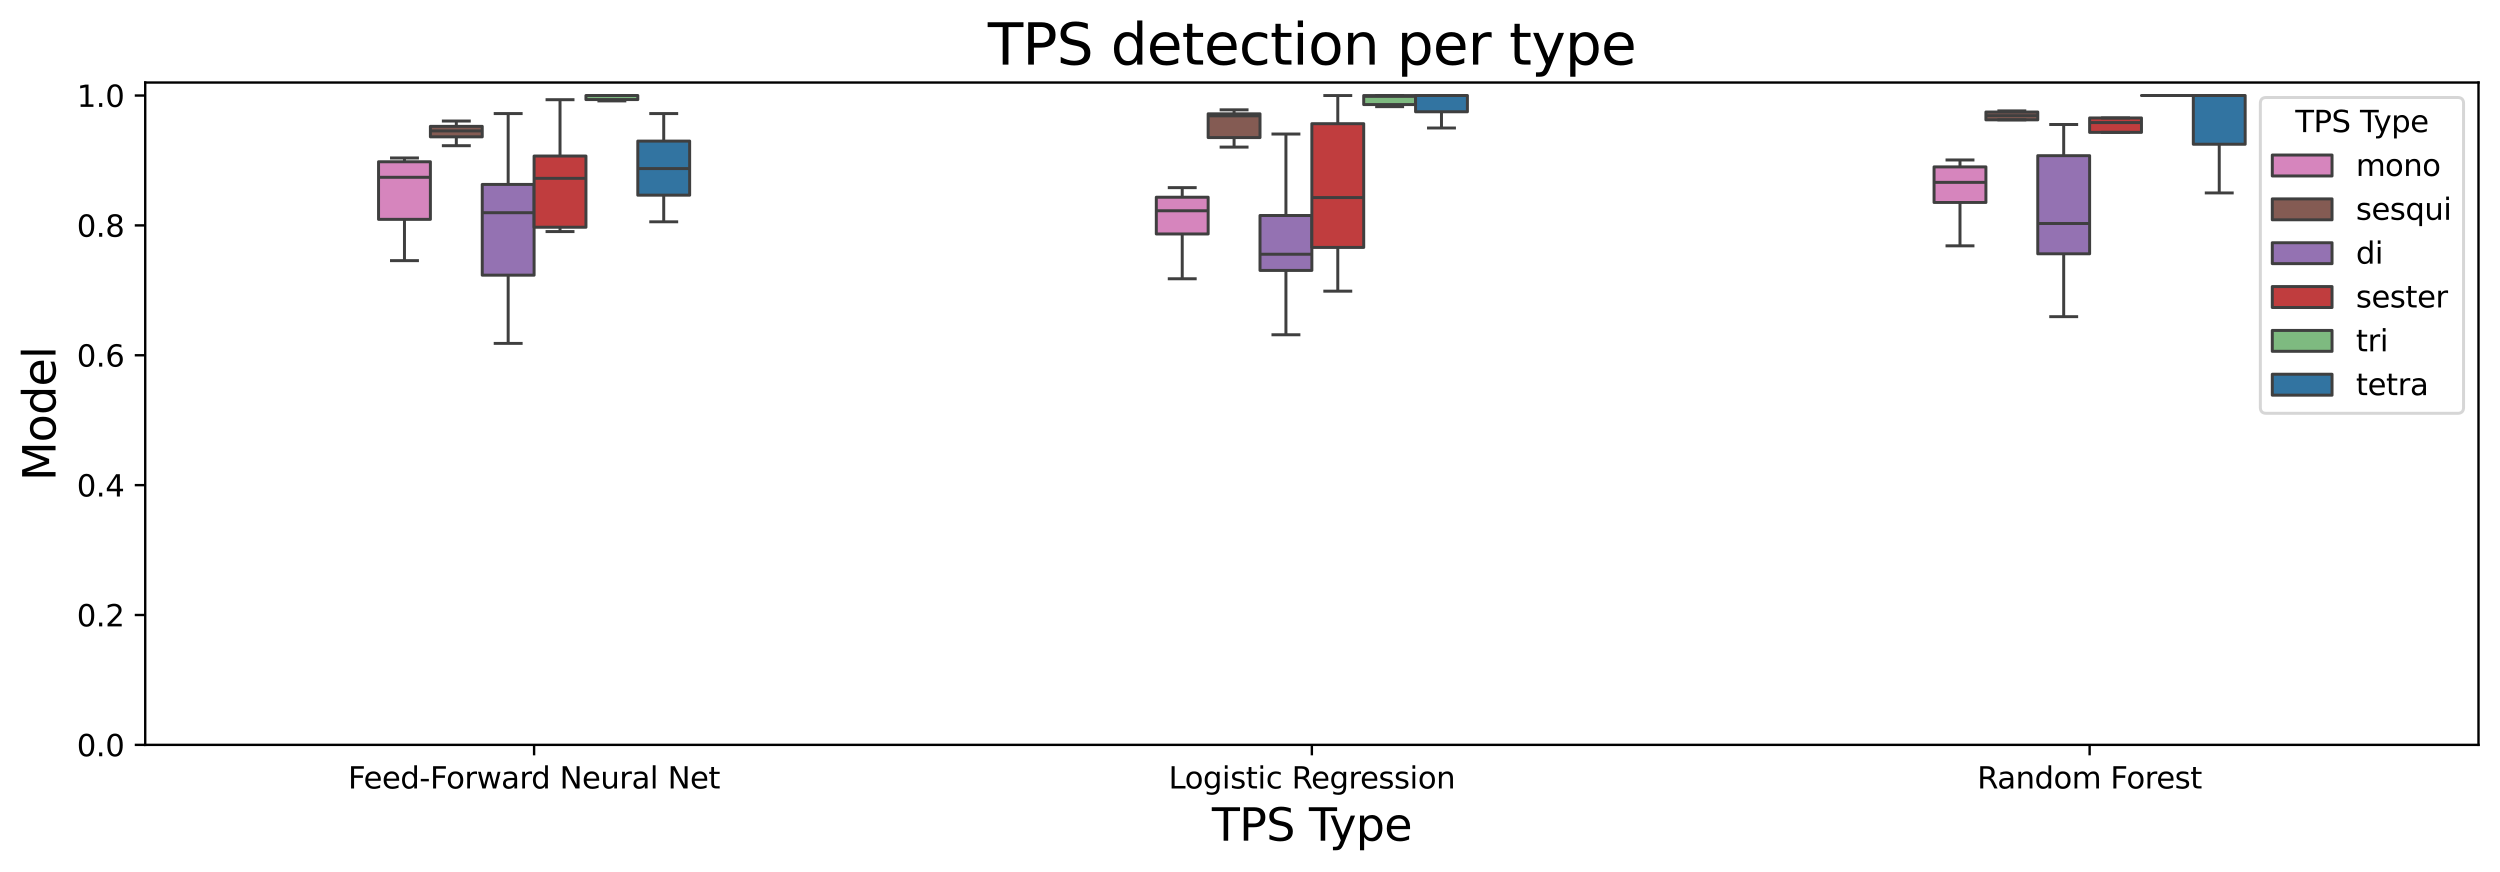 <?xml version="1.0" encoding="utf-8" standalone="no"?>
<!DOCTYPE svg PUBLIC "-//W3C//DTD SVG 1.1//EN"
  "http://www.w3.org/Graphics/SVG/1.1/DTD/svg11.dtd">
<svg xmlns:xlink="http://www.w3.org/1999/xlink" width="837.02pt" height="291.792pt" viewBox="0 0 837.02 291.792" xmlns="http://www.w3.org/2000/svg" version="1.1">
 <defs>
  <style type="text/css">*{stroke-linejoin: round; stroke-linecap: butt}</style>
 </defs>
 <g id="figure_1">
  <g id="patch_1">
   <path d="M 0 291.792 
L 837.02 291.792 
L 837.02 0 
L 0 0 
z
" style="fill: #ffffff"/>
  </g>
  <g id="axes_1">
   <g id="patch_2">
    <path d="M 48.62 249.397 
L 829.82 249.397 
L 829.82 27.637 
L 48.62 27.637 
z
" style="fill: #ffffff"/>
   </g>
   <g id="patch_3">
    <path d="M 178.82 249.397 
L 178.82 249.397 
L 178.82 249.397 
L 178.82 249.397 
z
" clip-path="url(#p522840b3f9)" style="fill: #d685bd; stroke: #3f3f3f; stroke-linejoin: miter"/>
   </g>
   <g id="patch_4">
    <path d="M 178.82 249.397 
L 178.82 249.397 
L 178.82 249.397 
L 178.82 249.397 
z
" clip-path="url(#p522840b3f9)" style="fill: #845b53; stroke: #3f3f3f; stroke-linejoin: miter"/>
   </g>
   <g id="patch_5">
    <path d="M 178.82 249.397 
L 178.82 249.397 
L 178.82 249.397 
L 178.82 249.397 
z
" clip-path="url(#p522840b3f9)" style="fill: #9472b2; stroke: #3f3f3f; stroke-linejoin: miter"/>
   </g>
   <g id="patch_6">
    <path d="M 178.82 249.397 
L 178.82 249.397 
L 178.82 249.397 
L 178.82 249.397 
z
" clip-path="url(#p522840b3f9)" style="fill: #c03d3e; stroke: #3f3f3f; stroke-linejoin: miter"/>
   </g>
   <g id="patch_7">
    <path d="M 178.82 249.397 
L 178.82 249.397 
L 178.82 249.397 
L 178.82 249.397 
z
" clip-path="url(#p522840b3f9)" style="fill: #7eba80; stroke: #3f3f3f; stroke-linejoin: miter"/>
   </g>
   <g id="patch_8">
    <path d="M 178.82 249.397 
L 178.82 249.397 
L 178.82 249.397 
L 178.82 249.397 
z
" clip-path="url(#p522840b3f9)" style="fill: #3274a1; stroke: #3f3f3f; stroke-linejoin: miter"/>
   </g>
   <g id="matplotlib.axis_1">
    <g id="xtick_1">
     <g id="line2d_1">
      <defs>
       <path id="mc82eb8bc5c" d="M 0 0 
L 0 3.5 
" style="stroke: #000000; stroke-width: 0.8"/>
      </defs>
      <g>
       <use xlink:href="#mc82eb8bc5c" x="178.82" y="249.397" style="stroke: #000000; stroke-width: 0.8"/>
      </g>
     </g>
     <g id="text_1">
      <!-- Feed-Forward Neural Net -->
      <g transform="translate(116.534 263.995) scale(0.1 -0.1)">
       <defs>
        <path id="DejaVuSans-46" d="M 628 4666 
L 3309 4666 
L 3309 4134 
L 1259 4134 
L 1259 2759 
L 3109 2759 
L 3109 2228 
L 1259 2228 
L 1259 0 
L 628 0 
L 628 4666 
z
" transform="scale(0.016)"/>
        <path id="DejaVuSans-65" d="M 3597 1894 
L 3597 1613 
L 953 1613 
Q 991 1019 1311 708 
Q 1631 397 2203 397 
Q 2534 397 2845 478 
Q 3156 559 3463 722 
L 3463 178 
Q 3153 47 2828 -22 
Q 2503 -91 2169 -91 
Q 1331 -91 842 396 
Q 353 884 353 1716 
Q 353 2575 817 3079 
Q 1281 3584 2069 3584 
Q 2775 3584 3186 3129 
Q 3597 2675 3597 1894 
z
M 3022 2063 
Q 3016 2534 2758 2815 
Q 2500 3097 2075 3097 
Q 1594 3097 1305 2825 
Q 1016 2553 972 2059 
L 3022 2063 
z
" transform="scale(0.016)"/>
        <path id="DejaVuSans-64" d="M 2906 2969 
L 2906 4863 
L 3481 4863 
L 3481 0 
L 2906 0 
L 2906 525 
Q 2725 213 2448 61 
Q 2172 -91 1784 -91 
Q 1150 -91 751 415 
Q 353 922 353 1747 
Q 353 2572 751 3078 
Q 1150 3584 1784 3584 
Q 2172 3584 2448 3432 
Q 2725 3281 2906 2969 
z
M 947 1747 
Q 947 1113 1208 752 
Q 1469 391 1925 391 
Q 2381 391 2643 752 
Q 2906 1113 2906 1747 
Q 2906 2381 2643 2742 
Q 2381 3103 1925 3103 
Q 1469 3103 1208 2742 
Q 947 2381 947 1747 
z
" transform="scale(0.016)"/>
        <path id="DejaVuSans-2d" d="M 313 2009 
L 1997 2009 
L 1997 1497 
L 313 1497 
L 313 2009 
z
" transform="scale(0.016)"/>
        <path id="DejaVuSans-6f" d="M 1959 3097 
Q 1497 3097 1228 2736 
Q 959 2375 959 1747 
Q 959 1119 1226 758 
Q 1494 397 1959 397 
Q 2419 397 2687 759 
Q 2956 1122 2956 1747 
Q 2956 2369 2687 2733 
Q 2419 3097 1959 3097 
z
M 1959 3584 
Q 2709 3584 3137 3096 
Q 3566 2609 3566 1747 
Q 3566 888 3137 398 
Q 2709 -91 1959 -91 
Q 1206 -91 779 398 
Q 353 888 353 1747 
Q 353 2609 779 3096 
Q 1206 3584 1959 3584 
z
" transform="scale(0.016)"/>
        <path id="DejaVuSans-72" d="M 2631 2963 
Q 2534 3019 2420 3045 
Q 2306 3072 2169 3072 
Q 1681 3072 1420 2755 
Q 1159 2438 1159 1844 
L 1159 0 
L 581 0 
L 581 3500 
L 1159 3500 
L 1159 2956 
Q 1341 3275 1631 3429 
Q 1922 3584 2338 3584 
Q 2397 3584 2469 3576 
Q 2541 3569 2628 3553 
L 2631 2963 
z
" transform="scale(0.016)"/>
        <path id="DejaVuSans-77" d="M 269 3500 
L 844 3500 
L 1563 769 
L 2278 3500 
L 2956 3500 
L 3675 769 
L 4391 3500 
L 4966 3500 
L 4050 0 
L 3372 0 
L 2619 2869 
L 1863 0 
L 1184 0 
L 269 3500 
z
" transform="scale(0.016)"/>
        <path id="DejaVuSans-61" d="M 2194 1759 
Q 1497 1759 1228 1600 
Q 959 1441 959 1056 
Q 959 750 1161 570 
Q 1363 391 1709 391 
Q 2188 391 2477 730 
Q 2766 1069 2766 1631 
L 2766 1759 
L 2194 1759 
z
M 3341 1997 
L 3341 0 
L 2766 0 
L 2766 531 
Q 2569 213 2275 61 
Q 1981 -91 1556 -91 
Q 1019 -91 701 211 
Q 384 513 384 1019 
Q 384 1609 779 1909 
Q 1175 2209 1959 2209 
L 2766 2209 
L 2766 2266 
Q 2766 2663 2505 2880 
Q 2244 3097 1772 3097 
Q 1472 3097 1187 3025 
Q 903 2953 641 2809 
L 641 3341 
Q 956 3463 1253 3523 
Q 1550 3584 1831 3584 
Q 2591 3584 2966 3190 
Q 3341 2797 3341 1997 
z
" transform="scale(0.016)"/>
        <path id="DejaVuSans-20" transform="scale(0.016)"/>
        <path id="DejaVuSans-4e" d="M 628 4666 
L 1478 4666 
L 3547 763 
L 3547 4666 
L 4159 4666 
L 4159 0 
L 3309 0 
L 1241 3903 
L 1241 0 
L 628 0 
L 628 4666 
z
" transform="scale(0.016)"/>
        <path id="DejaVuSans-75" d="M 544 1381 
L 544 3500 
L 1119 3500 
L 1119 1403 
Q 1119 906 1312 657 
Q 1506 409 1894 409 
Q 2359 409 2629 706 
Q 2900 1003 2900 1516 
L 2900 3500 
L 3475 3500 
L 3475 0 
L 2900 0 
L 2900 538 
Q 2691 219 2414 64 
Q 2138 -91 1772 -91 
Q 1169 -91 856 284 
Q 544 659 544 1381 
z
M 1991 3584 
L 1991 3584 
z
" transform="scale(0.016)"/>
        <path id="DejaVuSans-6c" d="M 603 4863 
L 1178 4863 
L 1178 0 
L 603 0 
L 603 4863 
z
" transform="scale(0.016)"/>
        <path id="DejaVuSans-74" d="M 1172 4494 
L 1172 3500 
L 2356 3500 
L 2356 3053 
L 1172 3053 
L 1172 1153 
Q 1172 725 1289 603 
Q 1406 481 1766 481 
L 2356 481 
L 2356 0 
L 1766 0 
Q 1100 0 847 248 
Q 594 497 594 1153 
L 594 3053 
L 172 3053 
L 172 3500 
L 594 3500 
L 594 4494 
L 1172 4494 
z
" transform="scale(0.016)"/>
       </defs>
       <use xlink:href="#DejaVuSans-46"/>
       <use xlink:href="#DejaVuSans-65" x="52.02"/>
       <use xlink:href="#DejaVuSans-65" x="113.543"/>
       <use xlink:href="#DejaVuSans-64" x="175.066"/>
       <use xlink:href="#DejaVuSans-2d" x="238.543"/>
       <use xlink:href="#DejaVuSans-46" x="274.627"/>
       <use xlink:href="#DejaVuSans-6f" x="328.521"/>
       <use xlink:href="#DejaVuSans-72" x="389.703"/>
       <use xlink:href="#DejaVuSans-77" x="430.816"/>
       <use xlink:href="#DejaVuSans-61" x="512.604"/>
       <use xlink:href="#DejaVuSans-72" x="573.883"/>
       <use xlink:href="#DejaVuSans-64" x="613.246"/>
       <use xlink:href="#DejaVuSans-20" x="676.723"/>
       <use xlink:href="#DejaVuSans-4e" x="708.51"/>
       <use xlink:href="#DejaVuSans-65" x="783.314"/>
       <use xlink:href="#DejaVuSans-75" x="844.838"/>
       <use xlink:href="#DejaVuSans-72" x="908.217"/>
       <use xlink:href="#DejaVuSans-61" x="949.33"/>
       <use xlink:href="#DejaVuSans-6c" x="1010.609"/>
       <use xlink:href="#DejaVuSans-20" x="1038.393"/>
       <use xlink:href="#DejaVuSans-4e" x="1070.18"/>
       <use xlink:href="#DejaVuSans-65" x="1144.984"/>
       <use xlink:href="#DejaVuSans-74" x="1206.508"/>
      </g>
     </g>
    </g>
    <g id="xtick_2">
     <g id="line2d_2">
      <g>
       <use xlink:href="#mc82eb8bc5c" x="439.22" y="249.397" style="stroke: #000000; stroke-width: 0.8"/>
      </g>
     </g>
     <g id="text_2">
      <!-- Logistic Regression -->
      <g transform="translate(391.261 263.995) scale(0.1 -0.1)">
       <defs>
        <path id="DejaVuSans-4c" d="M 628 4666 
L 1259 4666 
L 1259 531 
L 3531 531 
L 3531 0 
L 628 0 
L 628 4666 
z
" transform="scale(0.016)"/>
        <path id="DejaVuSans-67" d="M 2906 1791 
Q 2906 2416 2648 2759 
Q 2391 3103 1925 3103 
Q 1463 3103 1205 2759 
Q 947 2416 947 1791 
Q 947 1169 1205 825 
Q 1463 481 1925 481 
Q 2391 481 2648 825 
Q 2906 1169 2906 1791 
z
M 3481 434 
Q 3481 -459 3084 -895 
Q 2688 -1331 1869 -1331 
Q 1566 -1331 1297 -1286 
Q 1028 -1241 775 -1147 
L 775 -588 
Q 1028 -725 1275 -790 
Q 1522 -856 1778 -856 
Q 2344 -856 2625 -561 
Q 2906 -266 2906 331 
L 2906 616 
Q 2728 306 2450 153 
Q 2172 0 1784 0 
Q 1141 0 747 490 
Q 353 981 353 1791 
Q 353 2603 747 3093 
Q 1141 3584 1784 3584 
Q 2172 3584 2450 3431 
Q 2728 3278 2906 2969 
L 2906 3500 
L 3481 3500 
L 3481 434 
z
" transform="scale(0.016)"/>
        <path id="DejaVuSans-69" d="M 603 3500 
L 1178 3500 
L 1178 0 
L 603 0 
L 603 3500 
z
M 603 4863 
L 1178 4863 
L 1178 4134 
L 603 4134 
L 603 4863 
z
" transform="scale(0.016)"/>
        <path id="DejaVuSans-73" d="M 2834 3397 
L 2834 2853 
Q 2591 2978 2328 3040 
Q 2066 3103 1784 3103 
Q 1356 3103 1142 2972 
Q 928 2841 928 2578 
Q 928 2378 1081 2264 
Q 1234 2150 1697 2047 
L 1894 2003 
Q 2506 1872 2764 1633 
Q 3022 1394 3022 966 
Q 3022 478 2636 193 
Q 2250 -91 1575 -91 
Q 1294 -91 989 -36 
Q 684 19 347 128 
L 347 722 
Q 666 556 975 473 
Q 1284 391 1588 391 
Q 1994 391 2212 530 
Q 2431 669 2431 922 
Q 2431 1156 2273 1281 
Q 2116 1406 1581 1522 
L 1381 1569 
Q 847 1681 609 1914 
Q 372 2147 372 2553 
Q 372 3047 722 3315 
Q 1072 3584 1716 3584 
Q 2034 3584 2315 3537 
Q 2597 3491 2834 3397 
z
" transform="scale(0.016)"/>
        <path id="DejaVuSans-63" d="M 3122 3366 
L 3122 2828 
Q 2878 2963 2633 3030 
Q 2388 3097 2138 3097 
Q 1578 3097 1268 2742 
Q 959 2388 959 1747 
Q 959 1106 1268 751 
Q 1578 397 2138 397 
Q 2388 397 2633 464 
Q 2878 531 3122 666 
L 3122 134 
Q 2881 22 2623 -34 
Q 2366 -91 2075 -91 
Q 1284 -91 818 406 
Q 353 903 353 1747 
Q 353 2603 823 3093 
Q 1294 3584 2113 3584 
Q 2378 3584 2631 3529 
Q 2884 3475 3122 3366 
z
" transform="scale(0.016)"/>
        <path id="DejaVuSans-52" d="M 2841 2188 
Q 3044 2119 3236 1894 
Q 3428 1669 3622 1275 
L 4263 0 
L 3584 0 
L 2988 1197 
Q 2756 1666 2539 1819 
Q 2322 1972 1947 1972 
L 1259 1972 
L 1259 0 
L 628 0 
L 628 4666 
L 2053 4666 
Q 2853 4666 3247 4331 
Q 3641 3997 3641 3322 
Q 3641 2881 3436 2590 
Q 3231 2300 2841 2188 
z
M 1259 4147 
L 1259 2491 
L 2053 2491 
Q 2509 2491 2742 2702 
Q 2975 2913 2975 3322 
Q 2975 3731 2742 3939 
Q 2509 4147 2053 4147 
L 1259 4147 
z
" transform="scale(0.016)"/>
        <path id="DejaVuSans-6e" d="M 3513 2113 
L 3513 0 
L 2938 0 
L 2938 2094 
Q 2938 2591 2744 2837 
Q 2550 3084 2163 3084 
Q 1697 3084 1428 2787 
Q 1159 2491 1159 1978 
L 1159 0 
L 581 0 
L 581 3500 
L 1159 3500 
L 1159 2956 
Q 1366 3272 1645 3428 
Q 1925 3584 2291 3584 
Q 2894 3584 3203 3211 
Q 3513 2838 3513 2113 
z
" transform="scale(0.016)"/>
       </defs>
       <use xlink:href="#DejaVuSans-4c"/>
       <use xlink:href="#DejaVuSans-6f" x="53.963"/>
       <use xlink:href="#DejaVuSans-67" x="115.145"/>
       <use xlink:href="#DejaVuSans-69" x="178.621"/>
       <use xlink:href="#DejaVuSans-73" x="206.404"/>
       <use xlink:href="#DejaVuSans-74" x="258.504"/>
       <use xlink:href="#DejaVuSans-69" x="297.713"/>
       <use xlink:href="#DejaVuSans-63" x="325.496"/>
       <use xlink:href="#DejaVuSans-20" x="380.477"/>
       <use xlink:href="#DejaVuSans-52" x="412.264"/>
       <use xlink:href="#DejaVuSans-65" x="477.246"/>
       <use xlink:href="#DejaVuSans-67" x="538.77"/>
       <use xlink:href="#DejaVuSans-72" x="602.246"/>
       <use xlink:href="#DejaVuSans-65" x="641.109"/>
       <use xlink:href="#DejaVuSans-73" x="702.633"/>
       <use xlink:href="#DejaVuSans-73" x="754.732"/>
       <use xlink:href="#DejaVuSans-69" x="806.832"/>
       <use xlink:href="#DejaVuSans-6f" x="834.615"/>
       <use xlink:href="#DejaVuSans-6e" x="895.797"/>
      </g>
     </g>
    </g>
    <g id="xtick_3">
     <g id="line2d_3">
      <g>
       <use xlink:href="#mc82eb8bc5c" x="699.62" y="249.397" style="stroke: #000000; stroke-width: 0.8"/>
      </g>
     </g>
     <g id="text_3">
      <!-- Random Forest -->
      <g transform="translate(661.995 263.995) scale(0.1 -0.1)">
       <defs>
        <path id="DejaVuSans-6d" d="M 3328 2828 
Q 3544 3216 3844 3400 
Q 4144 3584 4550 3584 
Q 5097 3584 5394 3201 
Q 5691 2819 5691 2113 
L 5691 0 
L 5113 0 
L 5113 2094 
Q 5113 2597 4934 2840 
Q 4756 3084 4391 3084 
Q 3944 3084 3684 2787 
Q 3425 2491 3425 1978 
L 3425 0 
L 2847 0 
L 2847 2094 
Q 2847 2600 2669 2842 
Q 2491 3084 2119 3084 
Q 1678 3084 1418 2786 
Q 1159 2488 1159 1978 
L 1159 0 
L 581 0 
L 581 3500 
L 1159 3500 
L 1159 2956 
Q 1356 3278 1631 3431 
Q 1906 3584 2284 3584 
Q 2666 3584 2933 3390 
Q 3200 3197 3328 2828 
z
" transform="scale(0.016)"/>
       </defs>
       <use xlink:href="#DejaVuSans-52"/>
       <use xlink:href="#DejaVuSans-61" x="67.232"/>
       <use xlink:href="#DejaVuSans-6e" x="128.512"/>
       <use xlink:href="#DejaVuSans-64" x="191.891"/>
       <use xlink:href="#DejaVuSans-6f" x="255.367"/>
       <use xlink:href="#DejaVuSans-6d" x="316.549"/>
       <use xlink:href="#DejaVuSans-20" x="413.961"/>
       <use xlink:href="#DejaVuSans-46" x="445.748"/>
       <use xlink:href="#DejaVuSans-6f" x="499.643"/>
       <use xlink:href="#DejaVuSans-72" x="560.824"/>
       <use xlink:href="#DejaVuSans-65" x="599.688"/>
       <use xlink:href="#DejaVuSans-73" x="661.211"/>
       <use xlink:href="#DejaVuSans-74" x="713.311"/>
      </g>
     </g>
    </g>
    <g id="text_4">
     <!-- TPS Type -->
     <g transform="translate(405.748 281.473) scale(0.15 -0.15)">
      <defs>
       <path id="DejaVuSans-54" d="M -19 4666 
L 3928 4666 
L 3928 4134 
L 2272 4134 
L 2272 0 
L 1638 0 
L 1638 4134 
L -19 4134 
L -19 4666 
z
" transform="scale(0.016)"/>
       <path id="DejaVuSans-50" d="M 1259 4147 
L 1259 2394 
L 2053 2394 
Q 2494 2394 2734 2622 
Q 2975 2850 2975 3272 
Q 2975 3691 2734 3919 
Q 2494 4147 2053 4147 
L 1259 4147 
z
M 628 4666 
L 2053 4666 
Q 2838 4666 3239 4311 
Q 3641 3956 3641 3272 
Q 3641 2581 3239 2228 
Q 2838 1875 2053 1875 
L 1259 1875 
L 1259 0 
L 628 0 
L 628 4666 
z
" transform="scale(0.016)"/>
       <path id="DejaVuSans-53" d="M 3425 4513 
L 3425 3897 
Q 3066 4069 2747 4153 
Q 2428 4238 2131 4238 
Q 1616 4238 1336 4038 
Q 1056 3838 1056 3469 
Q 1056 3159 1242 3001 
Q 1428 2844 1947 2747 
L 2328 2669 
Q 3034 2534 3370 2195 
Q 3706 1856 3706 1288 
Q 3706 609 3251 259 
Q 2797 -91 1919 -91 
Q 1588 -91 1214 -16 
Q 841 59 441 206 
L 441 856 
Q 825 641 1194 531 
Q 1563 422 1919 422 
Q 2459 422 2753 634 
Q 3047 847 3047 1241 
Q 3047 1584 2836 1778 
Q 2625 1972 2144 2069 
L 1759 2144 
Q 1053 2284 737 2584 
Q 422 2884 422 3419 
Q 422 4038 858 4394 
Q 1294 4750 2059 4750 
Q 2388 4750 2728 4690 
Q 3069 4631 3425 4513 
z
" transform="scale(0.016)"/>
       <path id="DejaVuSans-79" d="M 2059 -325 
Q 1816 -950 1584 -1140 
Q 1353 -1331 966 -1331 
L 506 -1331 
L 506 -850 
L 844 -850 
Q 1081 -850 1212 -737 
Q 1344 -625 1503 -206 
L 1606 56 
L 191 3500 
L 800 3500 
L 1894 763 
L 2988 3500 
L 3597 3500 
L 2059 -325 
z
" transform="scale(0.016)"/>
       <path id="DejaVuSans-70" d="M 1159 525 
L 1159 -1331 
L 581 -1331 
L 581 3500 
L 1159 3500 
L 1159 2969 
Q 1341 3281 1617 3432 
Q 1894 3584 2278 3584 
Q 2916 3584 3314 3078 
Q 3713 2572 3713 1747 
Q 3713 922 3314 415 
Q 2916 -91 2278 -91 
Q 1894 -91 1617 61 
Q 1341 213 1159 525 
z
M 3116 1747 
Q 3116 2381 2855 2742 
Q 2594 3103 2138 3103 
Q 1681 3103 1420 2742 
Q 1159 2381 1159 1747 
Q 1159 1113 1420 752 
Q 1681 391 2138 391 
Q 2594 391 2855 752 
Q 3116 1113 3116 1747 
z
" transform="scale(0.016)"/>
      </defs>
      <use xlink:href="#DejaVuSans-54"/>
      <use xlink:href="#DejaVuSans-50" x="61.084"/>
      <use xlink:href="#DejaVuSans-53" x="121.387"/>
      <use xlink:href="#DejaVuSans-20" x="184.863"/>
      <use xlink:href="#DejaVuSans-54" x="216.65"/>
      <use xlink:href="#DejaVuSans-79" x="262.109"/>
      <use xlink:href="#DejaVuSans-70" x="321.289"/>
      <use xlink:href="#DejaVuSans-65" x="384.766"/>
     </g>
    </g>
   </g>
   <g id="matplotlib.axis_2">
    <g id="ytick_1">
     <g id="line2d_4">
      <defs>
       <path id="mce16069e23" d="M 0 0 
L -3.5 0 
" style="stroke: #000000; stroke-width: 0.8"/>
      </defs>
      <g>
       <use xlink:href="#mce16069e23" x="48.62" y="249.397" style="stroke: #000000; stroke-width: 0.8"/>
      </g>
     </g>
     <g id="text_5">
      <!-- 0.0 -->
      <g transform="translate(25.717 253.196) scale(0.1 -0.1)">
       <defs>
        <path id="DejaVuSans-30" d="M 2034 4250 
Q 1547 4250 1301 3770 
Q 1056 3291 1056 2328 
Q 1056 1369 1301 889 
Q 1547 409 2034 409 
Q 2525 409 2770 889 
Q 3016 1369 3016 2328 
Q 3016 3291 2770 3770 
Q 2525 4250 2034 4250 
z
M 2034 4750 
Q 2819 4750 3233 4129 
Q 3647 3509 3647 2328 
Q 3647 1150 3233 529 
Q 2819 -91 2034 -91 
Q 1250 -91 836 529 
Q 422 1150 422 2328 
Q 422 3509 836 4129 
Q 1250 4750 2034 4750 
z
" transform="scale(0.016)"/>
        <path id="DejaVuSans-2e" d="M 684 794 
L 1344 794 
L 1344 0 
L 684 0 
L 684 794 
z
" transform="scale(0.016)"/>
       </defs>
       <use xlink:href="#DejaVuSans-30"/>
       <use xlink:href="#DejaVuSans-2e" x="63.623"/>
       <use xlink:href="#DejaVuSans-30" x="95.41"/>
      </g>
     </g>
    </g>
    <g id="ytick_2">
     <g id="line2d_5">
      <g>
       <use xlink:href="#mce16069e23" x="48.62" y="205.915" style="stroke: #000000; stroke-width: 0.8"/>
      </g>
     </g>
     <g id="text_6">
      <!-- 0.2 -->
      <g transform="translate(25.717 209.714) scale(0.1 -0.1)">
       <defs>
        <path id="DejaVuSans-32" d="M 1228 531 
L 3431 531 
L 3431 0 
L 469 0 
L 469 531 
Q 828 903 1448 1529 
Q 2069 2156 2228 2338 
Q 2531 2678 2651 2914 
Q 2772 3150 2772 3378 
Q 2772 3750 2511 3984 
Q 2250 4219 1831 4219 
Q 1534 4219 1204 4116 
Q 875 4013 500 3803 
L 500 4441 
Q 881 4594 1212 4672 
Q 1544 4750 1819 4750 
Q 2544 4750 2975 4387 
Q 3406 4025 3406 3419 
Q 3406 3131 3298 2873 
Q 3191 2616 2906 2266 
Q 2828 2175 2409 1742 
Q 1991 1309 1228 531 
z
" transform="scale(0.016)"/>
       </defs>
       <use xlink:href="#DejaVuSans-30"/>
       <use xlink:href="#DejaVuSans-2e" x="63.623"/>
       <use xlink:href="#DejaVuSans-32" x="95.41"/>
      </g>
     </g>
    </g>
    <g id="ytick_3">
     <g id="line2d_6">
      <g>
       <use xlink:href="#mce16069e23" x="48.62" y="162.432" style="stroke: #000000; stroke-width: 0.8"/>
      </g>
     </g>
     <g id="text_7">
      <!-- 0.4 -->
      <g transform="translate(25.717 166.232) scale(0.1 -0.1)">
       <defs>
        <path id="DejaVuSans-34" d="M 2419 4116 
L 825 1625 
L 2419 1625 
L 2419 4116 
z
M 2253 4666 
L 3047 4666 
L 3047 1625 
L 3713 1625 
L 3713 1100 
L 3047 1100 
L 3047 0 
L 2419 0 
L 2419 1100 
L 313 1100 
L 313 1709 
L 2253 4666 
z
" transform="scale(0.016)"/>
       </defs>
       <use xlink:href="#DejaVuSans-30"/>
       <use xlink:href="#DejaVuSans-2e" x="63.623"/>
       <use xlink:href="#DejaVuSans-34" x="95.41"/>
      </g>
     </g>
    </g>
    <g id="ytick_4">
     <g id="line2d_7">
      <g>
       <use xlink:href="#mce16069e23" x="48.62" y="118.95" style="stroke: #000000; stroke-width: 0.8"/>
      </g>
     </g>
     <g id="text_8">
      <!-- 0.6 -->
      <g transform="translate(25.717 122.749) scale(0.1 -0.1)">
       <defs>
        <path id="DejaVuSans-36" d="M 2113 2584 
Q 1688 2584 1439 2293 
Q 1191 2003 1191 1497 
Q 1191 994 1439 701 
Q 1688 409 2113 409 
Q 2538 409 2786 701 
Q 3034 994 3034 1497 
Q 3034 2003 2786 2293 
Q 2538 2584 2113 2584 
z
M 3366 4563 
L 3366 3988 
Q 3128 4100 2886 4159 
Q 2644 4219 2406 4219 
Q 1781 4219 1451 3797 
Q 1122 3375 1075 2522 
Q 1259 2794 1537 2939 
Q 1816 3084 2150 3084 
Q 2853 3084 3261 2657 
Q 3669 2231 3669 1497 
Q 3669 778 3244 343 
Q 2819 -91 2113 -91 
Q 1303 -91 875 529 
Q 447 1150 447 2328 
Q 447 3434 972 4092 
Q 1497 4750 2381 4750 
Q 2619 4750 2861 4703 
Q 3103 4656 3366 4563 
z
" transform="scale(0.016)"/>
       </defs>
       <use xlink:href="#DejaVuSans-30"/>
       <use xlink:href="#DejaVuSans-2e" x="63.623"/>
       <use xlink:href="#DejaVuSans-36" x="95.41"/>
      </g>
     </g>
    </g>
    <g id="ytick_5">
     <g id="line2d_8">
      <g>
       <use xlink:href="#mce16069e23" x="48.62" y="75.468" style="stroke: #000000; stroke-width: 0.8"/>
      </g>
     </g>
     <g id="text_9">
      <!-- 0.8 -->
      <g transform="translate(25.717 79.267) scale(0.1 -0.1)">
       <defs>
        <path id="DejaVuSans-38" d="M 2034 2216 
Q 1584 2216 1326 1975 
Q 1069 1734 1069 1313 
Q 1069 891 1326 650 
Q 1584 409 2034 409 
Q 2484 409 2743 651 
Q 3003 894 3003 1313 
Q 3003 1734 2745 1975 
Q 2488 2216 2034 2216 
z
M 1403 2484 
Q 997 2584 770 2862 
Q 544 3141 544 3541 
Q 544 4100 942 4425 
Q 1341 4750 2034 4750 
Q 2731 4750 3128 4425 
Q 3525 4100 3525 3541 
Q 3525 3141 3298 2862 
Q 3072 2584 2669 2484 
Q 3125 2378 3379 2068 
Q 3634 1759 3634 1313 
Q 3634 634 3220 271 
Q 2806 -91 2034 -91 
Q 1263 -91 848 271 
Q 434 634 434 1313 
Q 434 1759 690 2068 
Q 947 2378 1403 2484 
z
M 1172 3481 
Q 1172 3119 1398 2916 
Q 1625 2713 2034 2713 
Q 2441 2713 2670 2916 
Q 2900 3119 2900 3481 
Q 2900 3844 2670 4047 
Q 2441 4250 2034 4250 
Q 1625 4250 1398 4047 
Q 1172 3844 1172 3481 
z
" transform="scale(0.016)"/>
       </defs>
       <use xlink:href="#DejaVuSans-30"/>
       <use xlink:href="#DejaVuSans-2e" x="63.623"/>
       <use xlink:href="#DejaVuSans-38" x="95.41"/>
      </g>
     </g>
    </g>
    <g id="ytick_6">
     <g id="line2d_9">
      <g>
       <use xlink:href="#mce16069e23" x="48.62" y="31.985" style="stroke: #000000; stroke-width: 0.8"/>
      </g>
     </g>
     <g id="text_10">
      <!-- 1.0 -->
      <g transform="translate(25.717 35.784) scale(0.1 -0.1)">
       <defs>
        <path id="DejaVuSans-31" d="M 794 531 
L 1825 531 
L 1825 4091 
L 703 3866 
L 703 4441 
L 1819 4666 
L 2450 4666 
L 2450 531 
L 3481 531 
L 3481 0 
L 794 0 
L 794 531 
z
" transform="scale(0.016)"/>
       </defs>
       <use xlink:href="#DejaVuSans-31"/>
       <use xlink:href="#DejaVuSans-2e" x="63.623"/>
       <use xlink:href="#DejaVuSans-30" x="95.41"/>
      </g>
     </g>
    </g>
    <g id="text_11">
     <!-- Model -->
     <g transform="translate(18.598 161.037) rotate(-90) scale(0.15 -0.15)">
      <defs>
       <path id="DejaVuSans-4d" d="M 628 4666 
L 1569 4666 
L 2759 1491 
L 3956 4666 
L 4897 4666 
L 4897 0 
L 4281 0 
L 4281 4097 
L 3078 897 
L 2444 897 
L 1241 4097 
L 1241 0 
L 628 0 
L 628 4666 
z
" transform="scale(0.016)"/>
      </defs>
      <use xlink:href="#DejaVuSans-4d"/>
      <use xlink:href="#DejaVuSans-6f" x="86.279"/>
      <use xlink:href="#DejaVuSans-64" x="147.461"/>
      <use xlink:href="#DejaVuSans-65" x="210.938"/>
      <use xlink:href="#DejaVuSans-6c" x="272.461"/>
     </g>
    </g>
   </g>
   <g id="patch_9">
    <path d="M 126.74 73.438 
L 144.1 73.438 
L 144.1 54.159 
L 126.74 54.159 
L 126.74 73.438 
z
" clip-path="url(#p522840b3f9)" style="fill: #d685bd; stroke: #3f3f3f; stroke-linejoin: miter"/>
   </g>
   <g id="line2d_10">
    <path d="M 135.42 73.438 
L 135.42 87.265 
" clip-path="url(#p522840b3f9)" style="fill: none; stroke: #3f3f3f"/>
   </g>
   <g id="line2d_11">
    <path d="M 135.42 54.159 
L 135.42 52.884 
" clip-path="url(#p522840b3f9)" style="fill: none; stroke: #3f3f3f"/>
   </g>
   <g id="line2d_12">
    <path d="M 131.08 87.265 
L 139.76 87.265 
" clip-path="url(#p522840b3f9)" style="fill: none; stroke: #3f3f3f; stroke-linecap: square"/>
   </g>
   <g id="line2d_13">
    <path d="M 131.08 52.884 
L 139.76 52.884 
" clip-path="url(#p522840b3f9)" style="fill: none; stroke: #3f3f3f; stroke-linecap: square"/>
   </g>
   <g id="line2d_14"/>
   <g id="patch_10">
    <path d="M 387.14 78.33 
L 404.5 78.33 
L 404.5 66.037 
L 387.14 66.037 
L 387.14 78.33 
z
" clip-path="url(#p522840b3f9)" style="fill: #d685bd; stroke: #3f3f3f; stroke-linejoin: miter"/>
   </g>
   <g id="line2d_15">
    <path d="M 395.82 78.33 
L 395.82 93.334 
" clip-path="url(#p522840b3f9)" style="fill: none; stroke: #3f3f3f"/>
   </g>
   <g id="line2d_16">
    <path d="M 395.82 66.037 
L 395.82 62.822 
" clip-path="url(#p522840b3f9)" style="fill: none; stroke: #3f3f3f"/>
   </g>
   <g id="line2d_17">
    <path d="M 391.48 93.334 
L 400.16 93.334 
" clip-path="url(#p522840b3f9)" style="fill: none; stroke: #3f3f3f; stroke-linecap: square"/>
   </g>
   <g id="line2d_18">
    <path d="M 391.48 62.822 
L 400.16 62.822 
" clip-path="url(#p522840b3f9)" style="fill: none; stroke: #3f3f3f; stroke-linecap: square"/>
   </g>
   <g id="line2d_19"/>
   <g id="patch_11">
    <path d="M 647.54 67.787 
L 664.9 67.787 
L 664.9 55.875 
L 647.54 55.875 
L 647.54 67.787 
z
" clip-path="url(#p522840b3f9)" style="fill: #d685bd; stroke: #3f3f3f; stroke-linejoin: miter"/>
   </g>
   <g id="line2d_20">
    <path d="M 656.22 67.787 
L 656.22 82.302 
" clip-path="url(#p522840b3f9)" style="fill: none; stroke: #3f3f3f"/>
   </g>
   <g id="line2d_21">
    <path d="M 656.22 55.875 
L 656.22 53.566 
" clip-path="url(#p522840b3f9)" style="fill: none; stroke: #3f3f3f"/>
   </g>
   <g id="line2d_22">
    <path d="M 651.88 82.302 
L 660.56 82.302 
" clip-path="url(#p522840b3f9)" style="fill: none; stroke: #3f3f3f; stroke-linecap: square"/>
   </g>
   <g id="line2d_23">
    <path d="M 651.88 53.566 
L 660.56 53.566 
" clip-path="url(#p522840b3f9)" style="fill: none; stroke: #3f3f3f; stroke-linecap: square"/>
   </g>
   <g id="line2d_24"/>
   <g id="patch_12">
    <path d="M 144.1 45.815 
L 161.46 45.815 
L 161.46 42.305 
L 144.1 42.305 
L 144.1 45.815 
z
" clip-path="url(#p522840b3f9)" style="fill: #845b53; stroke: #3f3f3f; stroke-linejoin: miter"/>
   </g>
   <g id="line2d_25">
    <path d="M 152.78 45.815 
L 152.78 48.786 
" clip-path="url(#p522840b3f9)" style="fill: none; stroke: #3f3f3f"/>
   </g>
   <g id="line2d_26">
    <path d="M 152.78 42.305 
L 152.78 40.52 
" clip-path="url(#p522840b3f9)" style="fill: none; stroke: #3f3f3f"/>
   </g>
   <g id="line2d_27">
    <path d="M 148.44 48.786 
L 157.12 48.786 
" clip-path="url(#p522840b3f9)" style="fill: none; stroke: #3f3f3f; stroke-linecap: square"/>
   </g>
   <g id="line2d_28">
    <path d="M 148.44 40.52 
L 157.12 40.52 
" clip-path="url(#p522840b3f9)" style="fill: none; stroke: #3f3f3f; stroke-linecap: square"/>
   </g>
   <g id="line2d_29"/>
   <g id="patch_13">
    <path d="M 404.5 46.059 
L 421.86 46.059 
L 421.86 38.104 
L 404.5 38.104 
L 404.5 46.059 
z
" clip-path="url(#p522840b3f9)" style="fill: #845b53; stroke: #3f3f3f; stroke-linejoin: miter"/>
   </g>
   <g id="line2d_30">
    <path d="M 413.18 46.059 
L 413.18 49.248 
" clip-path="url(#p522840b3f9)" style="fill: none; stroke: #3f3f3f"/>
   </g>
   <g id="line2d_31">
    <path d="M 413.18 38.104 
L 413.18 36.778 
" clip-path="url(#p522840b3f9)" style="fill: none; stroke: #3f3f3f"/>
   </g>
   <g id="line2d_32">
    <path d="M 408.84 49.248 
L 417.52 49.248 
" clip-path="url(#p522840b3f9)" style="fill: none; stroke: #3f3f3f; stroke-linecap: square"/>
   </g>
   <g id="line2d_33">
    <path d="M 408.84 36.778 
L 417.52 36.778 
" clip-path="url(#p522840b3f9)" style="fill: none; stroke: #3f3f3f; stroke-linecap: square"/>
   </g>
   <g id="line2d_34"/>
   <g id="patch_14">
    <path d="M 664.9 40.125 
L 682.26 40.125 
L 682.26 37.503 
L 664.9 37.503 
L 664.9 40.125 
z
" clip-path="url(#p522840b3f9)" style="fill: #845b53; stroke: #3f3f3f; stroke-linejoin: miter"/>
   </g>
   <g id="line2d_35">
    <path d="M 673.58 40.125 
L 673.58 40.125 
" clip-path="url(#p522840b3f9)" style="fill: none; stroke: #3f3f3f"/>
   </g>
   <g id="line2d_36">
    <path d="M 673.58 37.503 
L 673.58 37.136 
" clip-path="url(#p522840b3f9)" style="fill: none; stroke: #3f3f3f"/>
   </g>
   <g id="line2d_37">
    <path d="M 669.24 40.125 
L 677.92 40.125 
" clip-path="url(#p522840b3f9)" style="fill: none; stroke: #3f3f3f; stroke-linecap: square"/>
   </g>
   <g id="line2d_38">
    <path d="M 669.24 37.136 
L 677.92 37.136 
" clip-path="url(#p522840b3f9)" style="fill: none; stroke: #3f3f3f; stroke-linecap: square"/>
   </g>
   <g id="line2d_39"/>
   <g id="patch_15">
    <path d="M 161.46 92.128 
L 178.82 92.128 
L 178.82 61.758 
L 161.46 61.758 
L 161.46 92.128 
z
" clip-path="url(#p522840b3f9)" style="fill: #9472b2; stroke: #3f3f3f; stroke-linejoin: miter"/>
   </g>
   <g id="line2d_40">
    <path d="M 170.14 92.128 
L 170.14 114.971 
" clip-path="url(#p522840b3f9)" style="fill: none; stroke: #3f3f3f"/>
   </g>
   <g id="line2d_41">
    <path d="M 170.14 61.758 
L 170.14 38.017 
" clip-path="url(#p522840b3f9)" style="fill: none; stroke: #3f3f3f"/>
   </g>
   <g id="line2d_42">
    <path d="M 165.8 114.971 
L 174.48 114.971 
" clip-path="url(#p522840b3f9)" style="fill: none; stroke: #3f3f3f; stroke-linecap: square"/>
   </g>
   <g id="line2d_43">
    <path d="M 165.8 38.017 
L 174.48 38.017 
" clip-path="url(#p522840b3f9)" style="fill: none; stroke: #3f3f3f; stroke-linecap: square"/>
   </g>
   <g id="line2d_44"/>
   <g id="patch_16">
    <path d="M 421.86 90.537 
L 439.22 90.537 
L 439.22 72.154 
L 421.86 72.154 
L 421.86 90.537 
z
" clip-path="url(#p522840b3f9)" style="fill: #9472b2; stroke: #3f3f3f; stroke-linejoin: miter"/>
   </g>
   <g id="line2d_45">
    <path d="M 430.54 90.537 
L 430.54 112.083 
" clip-path="url(#p522840b3f9)" style="fill: none; stroke: #3f3f3f"/>
   </g>
   <g id="line2d_46">
    <path d="M 430.54 72.154 
L 430.54 44.868 
" clip-path="url(#p522840b3f9)" style="fill: none; stroke: #3f3f3f"/>
   </g>
   <g id="line2d_47">
    <path d="M 426.2 112.083 
L 434.88 112.083 
" clip-path="url(#p522840b3f9)" style="fill: none; stroke: #3f3f3f; stroke-linecap: square"/>
   </g>
   <g id="line2d_48">
    <path d="M 426.2 44.868 
L 434.88 44.868 
" clip-path="url(#p522840b3f9)" style="fill: none; stroke: #3f3f3f; stroke-linecap: square"/>
   </g>
   <g id="line2d_49"/>
   <g id="patch_17">
    <path d="M 682.26 84.974 
L 699.62 84.974 
L 699.62 52.117 
L 682.26 52.117 
L 682.26 84.974 
z
" clip-path="url(#p522840b3f9)" style="fill: #9472b2; stroke: #3f3f3f; stroke-linejoin: miter"/>
   </g>
   <g id="line2d_50">
    <path d="M 690.94 84.974 
L 690.94 106.024 
" clip-path="url(#p522840b3f9)" style="fill: none; stroke: #3f3f3f"/>
   </g>
   <g id="line2d_51">
    <path d="M 690.94 52.117 
L 690.94 41.689 
" clip-path="url(#p522840b3f9)" style="fill: none; stroke: #3f3f3f"/>
   </g>
   <g id="line2d_52">
    <path d="M 686.6 106.024 
L 695.28 106.024 
" clip-path="url(#p522840b3f9)" style="fill: none; stroke: #3f3f3f; stroke-linecap: square"/>
   </g>
   <g id="line2d_53">
    <path d="M 686.6 41.689 
L 695.28 41.689 
" clip-path="url(#p522840b3f9)" style="fill: none; stroke: #3f3f3f; stroke-linecap: square"/>
   </g>
   <g id="line2d_54"/>
   <g id="patch_18">
    <path d="M 178.82 76.087 
L 196.18 76.087 
L 196.18 52.249 
L 178.82 52.249 
L 178.82 76.087 
z
" clip-path="url(#p522840b3f9)" style="fill: #c03d3e; stroke: #3f3f3f; stroke-linejoin: miter"/>
   </g>
   <g id="line2d_55">
    <path d="M 187.5 76.087 
L 187.5 77.528 
" clip-path="url(#p522840b3f9)" style="fill: none; stroke: #3f3f3f"/>
   </g>
   <g id="line2d_56">
    <path d="M 187.5 52.249 
L 187.5 33.379 
" clip-path="url(#p522840b3f9)" style="fill: none; stroke: #3f3f3f"/>
   </g>
   <g id="line2d_57">
    <path d="M 183.16 77.528 
L 191.84 77.528 
" clip-path="url(#p522840b3f9)" style="fill: none; stroke: #3f3f3f; stroke-linecap: square"/>
   </g>
   <g id="line2d_58">
    <path d="M 183.16 33.379 
L 191.84 33.379 
" clip-path="url(#p522840b3f9)" style="fill: none; stroke: #3f3f3f; stroke-linecap: square"/>
   </g>
   <g id="line2d_59"/>
   <g id="patch_19">
    <path d="M 439.22 82.837 
L 456.58 82.837 
L 456.58 41.416 
L 439.22 41.416 
L 439.22 82.837 
z
" clip-path="url(#p522840b3f9)" style="fill: #c03d3e; stroke: #3f3f3f; stroke-linejoin: miter"/>
   </g>
   <g id="line2d_60">
    <path d="M 447.9 82.837 
L 447.9 97.481 
" clip-path="url(#p522840b3f9)" style="fill: none; stroke: #3f3f3f"/>
   </g>
   <g id="line2d_61">
    <path d="M 447.9 41.416 
L 447.9 31.985 
" clip-path="url(#p522840b3f9)" style="fill: none; stroke: #3f3f3f"/>
   </g>
   <g id="line2d_62">
    <path d="M 443.56 97.481 
L 452.24 97.481 
" clip-path="url(#p522840b3f9)" style="fill: none; stroke: #3f3f3f; stroke-linecap: square"/>
   </g>
   <g id="line2d_63">
    <path d="M 443.56 31.985 
L 452.24 31.985 
" clip-path="url(#p522840b3f9)" style="fill: none; stroke: #3f3f3f; stroke-linecap: square"/>
   </g>
   <g id="line2d_64"/>
   <g id="patch_20">
    <path d="M 699.62 44.323 
L 716.98 44.323 
L 716.98 39.491 
L 699.62 39.491 
L 699.62 44.323 
z
" clip-path="url(#p522840b3f9)" style="fill: #c03d3e; stroke: #3f3f3f; stroke-linejoin: miter"/>
   </g>
   <g id="line2d_65">
    <path d="M 708.3 44.323 
L 708.3 44.323 
" clip-path="url(#p522840b3f9)" style="fill: none; stroke: #3f3f3f"/>
   </g>
   <g id="line2d_66">
    <path d="M 708.3 39.491 
L 708.3 39.491 
" clip-path="url(#p522840b3f9)" style="fill: none; stroke: #3f3f3f"/>
   </g>
   <g id="line2d_67">
    <path d="M 703.96 44.323 
L 712.64 44.323 
" clip-path="url(#p522840b3f9)" style="fill: none; stroke: #3f3f3f; stroke-linecap: square"/>
   </g>
   <g id="line2d_68">
    <path d="M 703.96 39.491 
L 712.64 39.491 
" clip-path="url(#p522840b3f9)" style="fill: none; stroke: #3f3f3f; stroke-linecap: square"/>
   </g>
   <g id="line2d_69"/>
   <g id="patch_21">
    <path d="M 196.18 33.343 
L 213.54 33.343 
L 213.54 31.985 
L 196.18 31.985 
L 196.18 33.343 
z
" clip-path="url(#p522840b3f9)" style="fill: #7eba80; stroke: #3f3f3f; stroke-linejoin: miter"/>
   </g>
   <g id="line2d_70">
    <path d="M 204.86 33.343 
L 204.86 33.795 
" clip-path="url(#p522840b3f9)" style="fill: none; stroke: #3f3f3f"/>
   </g>
   <g id="line2d_71">
    <path d="M 204.86 31.985 
L 204.86 31.985 
" clip-path="url(#p522840b3f9)" style="fill: none; stroke: #3f3f3f"/>
   </g>
   <g id="line2d_72">
    <path d="M 200.52 33.795 
L 209.2 33.795 
" clip-path="url(#p522840b3f9)" style="fill: none; stroke: #3f3f3f; stroke-linecap: square"/>
   </g>
   <g id="line2d_73">
    <path d="M 200.52 31.985 
L 209.2 31.985 
" clip-path="url(#p522840b3f9)" style="fill: none; stroke: #3f3f3f; stroke-linecap: square"/>
   </g>
   <g id="line2d_74"/>
   <g id="patch_22">
    <path d="M 456.58 35.013 
L 473.94 35.013 
L 473.94 31.985 
L 456.58 31.985 
L 456.58 35.013 
z
" clip-path="url(#p522840b3f9)" style="fill: #7eba80; stroke: #3f3f3f; stroke-linejoin: miter"/>
   </g>
   <g id="line2d_75">
    <path d="M 465.26 35.013 
L 465.26 35.701 
" clip-path="url(#p522840b3f9)" style="fill: none; stroke: #3f3f3f"/>
   </g>
   <g id="line2d_76">
    <path d="M 465.26 31.985 
L 465.26 31.985 
" clip-path="url(#p522840b3f9)" style="fill: none; stroke: #3f3f3f"/>
   </g>
   <g id="line2d_77">
    <path d="M 460.92 35.701 
L 469.6 35.701 
" clip-path="url(#p522840b3f9)" style="fill: none; stroke: #3f3f3f; stroke-linecap: square"/>
   </g>
   <g id="line2d_78">
    <path d="M 460.92 31.985 
L 469.6 31.985 
" clip-path="url(#p522840b3f9)" style="fill: none; stroke: #3f3f3f; stroke-linecap: square"/>
   </g>
   <g id="line2d_79"/>
   <g id="patch_23">
    <path d="M 716.98 31.985 
L 734.34 31.985 
L 734.34 31.985 
L 716.98 31.985 
L 716.98 31.985 
z
" clip-path="url(#p522840b3f9)" style="fill: #7eba80; stroke: #3f3f3f; stroke-linejoin: miter"/>
   </g>
   <g id="line2d_80">
    <path d="M 725.66 31.985 
L 725.66 31.985 
" clip-path="url(#p522840b3f9)" style="fill: none; stroke: #3f3f3f"/>
   </g>
   <g id="line2d_81">
    <path d="M 725.66 31.985 
L 725.66 31.985 
" clip-path="url(#p522840b3f9)" style="fill: none; stroke: #3f3f3f"/>
   </g>
   <g id="line2d_82">
    <path d="M 721.32 31.985 
L 730 31.985 
" clip-path="url(#p522840b3f9)" style="fill: none; stroke: #3f3f3f; stroke-linecap: square"/>
   </g>
   <g id="line2d_83">
    <path d="M 721.32 31.985 
L 730 31.985 
" clip-path="url(#p522840b3f9)" style="fill: none; stroke: #3f3f3f; stroke-linecap: square"/>
   </g>
   <g id="line2d_84"/>
   <g id="patch_24">
    <path d="M 213.54 65.352 
L 230.9 65.352 
L 230.9 47.234 
L 213.54 47.234 
L 213.54 65.352 
z
" clip-path="url(#p522840b3f9)" style="fill: #3274a1; stroke: #3f3f3f; stroke-linejoin: miter"/>
   </g>
   <g id="line2d_85">
    <path d="M 222.22 65.352 
L 222.22 74.26 
" clip-path="url(#p522840b3f9)" style="fill: none; stroke: #3f3f3f"/>
   </g>
   <g id="line2d_86">
    <path d="M 222.22 47.234 
L 222.22 38.024 
" clip-path="url(#p522840b3f9)" style="fill: none; stroke: #3f3f3f"/>
   </g>
   <g id="line2d_87">
    <path d="M 217.88 74.26 
L 226.56 74.26 
" clip-path="url(#p522840b3f9)" style="fill: none; stroke: #3f3f3f; stroke-linecap: square"/>
   </g>
   <g id="line2d_88">
    <path d="M 217.88 38.024 
L 226.56 38.024 
" clip-path="url(#p522840b3f9)" style="fill: none; stroke: #3f3f3f; stroke-linecap: square"/>
   </g>
   <g id="line2d_89"/>
   <g id="patch_25">
    <path d="M 473.94 37.421 
L 491.3 37.421 
L 491.3 31.985 
L 473.94 31.985 
L 473.94 37.421 
z
" clip-path="url(#p522840b3f9)" style="fill: #3274a1; stroke: #3f3f3f; stroke-linejoin: miter"/>
   </g>
   <g id="line2d_90">
    <path d="M 482.62 37.421 
L 482.62 42.856 
" clip-path="url(#p522840b3f9)" style="fill: none; stroke: #3f3f3f"/>
   </g>
   <g id="line2d_91">
    <path d="M 482.62 31.985 
L 482.62 31.985 
" clip-path="url(#p522840b3f9)" style="fill: none; stroke: #3f3f3f"/>
   </g>
   <g id="line2d_92">
    <path d="M 478.28 42.856 
L 486.96 42.856 
" clip-path="url(#p522840b3f9)" style="fill: none; stroke: #3f3f3f; stroke-linecap: square"/>
   </g>
   <g id="line2d_93">
    <path d="M 478.28 31.985 
L 486.96 31.985 
" clip-path="url(#p522840b3f9)" style="fill: none; stroke: #3f3f3f; stroke-linecap: square"/>
   </g>
   <g id="line2d_94"/>
   <g id="patch_26">
    <path d="M 734.34 48.291 
L 751.7 48.291 
L 751.7 31.985 
L 734.34 31.985 
L 734.34 48.291 
z
" clip-path="url(#p522840b3f9)" style="fill: #3274a1; stroke: #3f3f3f; stroke-linejoin: miter"/>
   </g>
   <g id="line2d_95">
    <path d="M 743.02 48.291 
L 743.02 64.597 
" clip-path="url(#p522840b3f9)" style="fill: none; stroke: #3f3f3f"/>
   </g>
   <g id="line2d_96">
    <path d="M 743.02 31.985 
L 743.02 31.985 
" clip-path="url(#p522840b3f9)" style="fill: none; stroke: #3f3f3f"/>
   </g>
   <g id="line2d_97">
    <path d="M 738.68 64.597 
L 747.36 64.597 
" clip-path="url(#p522840b3f9)" style="fill: none; stroke: #3f3f3f; stroke-linecap: square"/>
   </g>
   <g id="line2d_98">
    <path d="M 738.68 31.985 
L 747.36 31.985 
" clip-path="url(#p522840b3f9)" style="fill: none; stroke: #3f3f3f; stroke-linecap: square"/>
   </g>
   <g id="line2d_99"/>
   <g id="line2d_100">
    <path d="M 126.74 59.358 
L 144.1 59.358 
" clip-path="url(#p522840b3f9)" style="fill: none; stroke: #3f3f3f"/>
   </g>
   <g id="line2d_101">
    <path d="M 387.14 70.572 
L 404.5 70.572 
" clip-path="url(#p522840b3f9)" style="fill: none; stroke: #3f3f3f"/>
   </g>
   <g id="line2d_102">
    <path d="M 647.54 61.051 
L 664.9 61.051 
" clip-path="url(#p522840b3f9)" style="fill: none; stroke: #3f3f3f"/>
   </g>
   <g id="line2d_103">
    <path d="M 144.1 43.834 
L 161.46 43.834 
" clip-path="url(#p522840b3f9)" style="fill: none; stroke: #3f3f3f"/>
   </g>
   <g id="line2d_104">
    <path d="M 404.5 38.795 
L 421.86 38.795 
" clip-path="url(#p522840b3f9)" style="fill: none; stroke: #3f3f3f"/>
   </g>
   <g id="line2d_105">
    <path d="M 664.9 38.724 
L 682.26 38.724 
" clip-path="url(#p522840b3f9)" style="fill: none; stroke: #3f3f3f"/>
   </g>
   <g id="line2d_106">
    <path d="M 161.46 71.213 
L 178.82 71.213 
" clip-path="url(#p522840b3f9)" style="fill: none; stroke: #3f3f3f"/>
   </g>
   <g id="line2d_107">
    <path d="M 421.86 85.121 
L 439.22 85.121 
" clip-path="url(#p522840b3f9)" style="fill: none; stroke: #3f3f3f"/>
   </g>
   <g id="line2d_108">
    <path d="M 682.26 74.835 
L 699.62 74.835 
" clip-path="url(#p522840b3f9)" style="fill: none; stroke: #3f3f3f"/>
   </g>
   <g id="line2d_109">
    <path d="M 178.82 59.706 
L 196.18 59.706 
" clip-path="url(#p522840b3f9)" style="fill: none; stroke: #3f3f3f"/>
   </g>
   <g id="line2d_110">
    <path d="M 439.22 66.139 
L 456.58 66.139 
" clip-path="url(#p522840b3f9)" style="fill: none; stroke: #3f3f3f"/>
   </g>
   <g id="line2d_111">
    <path d="M 699.62 41.044 
L 716.98 41.044 
" clip-path="url(#p522840b3f9)" style="fill: none; stroke: #3f3f3f"/>
   </g>
   <g id="line2d_112">
    <path d="M 196.18 31.985 
L 213.54 31.985 
" clip-path="url(#p522840b3f9)" style="fill: none; stroke: #3f3f3f"/>
   </g>
   <g id="line2d_113">
    <path d="M 456.58 32.258 
L 473.94 32.258 
" clip-path="url(#p522840b3f9)" style="fill: none; stroke: #3f3f3f"/>
   </g>
   <g id="line2d_114">
    <path d="M 716.98 31.985 
L 734.34 31.985 
" clip-path="url(#p522840b3f9)" style="fill: none; stroke: #3f3f3f"/>
   </g>
   <g id="line2d_115">
    <path d="M 213.54 56.444 
L 230.9 56.444 
" clip-path="url(#p522840b3f9)" style="fill: none; stroke: #3f3f3f"/>
   </g>
   <g id="line2d_116">
    <path d="M 473.94 31.985 
L 491.3 31.985 
" clip-path="url(#p522840b3f9)" style="fill: none; stroke: #3f3f3f"/>
   </g>
   <g id="line2d_117">
    <path d="M 734.34 31.985 
L 751.7 31.985 
" clip-path="url(#p522840b3f9)" style="fill: none; stroke: #3f3f3f"/>
   </g>
   <g id="patch_27">
    <path d="M 48.62 249.397 
L 48.62 27.637 
" style="fill: none; stroke: #000000; stroke-width: 0.8; stroke-linejoin: miter; stroke-linecap: square"/>
   </g>
   <g id="patch_28">
    <path d="M 829.82 249.397 
L 829.82 27.637 
" style="fill: none; stroke: #000000; stroke-width: 0.8; stroke-linejoin: miter; stroke-linecap: square"/>
   </g>
   <g id="patch_29">
    <path d="M 48.62 249.397 
L 829.82 249.397 
" style="fill: none; stroke: #000000; stroke-width: 0.8; stroke-linejoin: miter; stroke-linecap: square"/>
   </g>
   <g id="patch_30">
    <path d="M 48.62 27.637 
L 829.82 27.637 
" style="fill: none; stroke: #000000; stroke-width: 0.8; stroke-linejoin: miter; stroke-linecap: square"/>
   </g>
   <g id="text_12">
    <!-- TPS detection per type -->
    <g transform="translate(330.729 21.637) scale(0.19 -0.19)">
     <use xlink:href="#DejaVuSans-54"/>
     <use xlink:href="#DejaVuSans-50" x="61.084"/>
     <use xlink:href="#DejaVuSans-53" x="121.387"/>
     <use xlink:href="#DejaVuSans-20" x="184.863"/>
     <use xlink:href="#DejaVuSans-64" x="216.65"/>
     <use xlink:href="#DejaVuSans-65" x="280.127"/>
     <use xlink:href="#DejaVuSans-74" x="341.65"/>
     <use xlink:href="#DejaVuSans-65" x="380.859"/>
     <use xlink:href="#DejaVuSans-63" x="442.383"/>
     <use xlink:href="#DejaVuSans-74" x="497.363"/>
     <use xlink:href="#DejaVuSans-69" x="536.572"/>
     <use xlink:href="#DejaVuSans-6f" x="564.355"/>
     <use xlink:href="#DejaVuSans-6e" x="625.537"/>
     <use xlink:href="#DejaVuSans-20" x="688.916"/>
     <use xlink:href="#DejaVuSans-70" x="720.703"/>
     <use xlink:href="#DejaVuSans-65" x="784.18"/>
     <use xlink:href="#DejaVuSans-72" x="845.703"/>
     <use xlink:href="#DejaVuSans-20" x="886.816"/>
     <use xlink:href="#DejaVuSans-74" x="918.604"/>
     <use xlink:href="#DejaVuSans-79" x="957.812"/>
     <use xlink:href="#DejaVuSans-70" x="1016.992"/>
     <use xlink:href="#DejaVuSans-65" x="1080.469"/>
    </g>
   </g>
   <g id="legend_1">
    <g id="patch_31">
     <path d="M 758.784 138.384 
L 822.82 138.384 
Q 824.82 138.384 824.82 136.384 
L 824.82 34.637 
Q 824.82 32.637 822.82 32.637 
L 758.784 32.637 
Q 756.784 32.637 756.784 34.637 
L 756.784 136.384 
Q 756.784 138.384 758.784 138.384 
z
" style="fill: #ffffff; opacity: 0.8; stroke: #cccccc; stroke-linejoin: miter"/>
    </g>
    <g id="text_13">
     <!-- TPS Type -->
     <g transform="translate(768.487 44.235) scale(0.1 -0.1)">
      <use xlink:href="#DejaVuSans-54"/>
      <use xlink:href="#DejaVuSans-50" x="61.084"/>
      <use xlink:href="#DejaVuSans-53" x="121.387"/>
      <use xlink:href="#DejaVuSans-20" x="184.863"/>
      <use xlink:href="#DejaVuSans-54" x="216.65"/>
      <use xlink:href="#DejaVuSans-79" x="262.109"/>
      <use xlink:href="#DejaVuSans-70" x="321.289"/>
      <use xlink:href="#DejaVuSans-65" x="384.766"/>
     </g>
    </g>
    <g id="patch_32">
     <path d="M 760.784 58.914 
L 780.784 58.914 
L 780.784 51.914 
L 760.784 51.914 
z
" style="fill: #d685bd; stroke: #3f3f3f; stroke-linejoin: miter"/>
    </g>
    <g id="text_14">
     <!-- mono -->
     <g transform="translate(788.784 58.914) scale(0.1 -0.1)">
      <use xlink:href="#DejaVuSans-6d"/>
      <use xlink:href="#DejaVuSans-6f" x="97.412"/>
      <use xlink:href="#DejaVuSans-6e" x="158.594"/>
      <use xlink:href="#DejaVuSans-6f" x="221.973"/>
     </g>
    </g>
    <g id="patch_33">
     <path d="M 760.784 73.592 
L 780.784 73.592 
L 780.784 66.592 
L 760.784 66.592 
z
" style="fill: #845b53; stroke: #3f3f3f; stroke-linejoin: miter"/>
    </g>
    <g id="text_15">
     <!-- sesqui -->
     <g transform="translate(788.784 73.592) scale(0.1 -0.1)">
      <defs>
       <path id="DejaVuSans-71" d="M 947 1747 
Q 947 1113 1208 752 
Q 1469 391 1925 391 
Q 2381 391 2643 752 
Q 2906 1113 2906 1747 
Q 2906 2381 2643 2742 
Q 2381 3103 1925 3103 
Q 1469 3103 1208 2742 
Q 947 2381 947 1747 
z
M 2906 525 
Q 2725 213 2448 61 
Q 2172 -91 1784 -91 
Q 1150 -91 751 415 
Q 353 922 353 1747 
Q 353 2572 751 3078 
Q 1150 3584 1784 3584 
Q 2172 3584 2448 3432 
Q 2725 3281 2906 2969 
L 2906 3500 
L 3481 3500 
L 3481 -1331 
L 2906 -1331 
L 2906 525 
z
" transform="scale(0.016)"/>
      </defs>
      <use xlink:href="#DejaVuSans-73"/>
      <use xlink:href="#DejaVuSans-65" x="52.1"/>
      <use xlink:href="#DejaVuSans-73" x="113.623"/>
      <use xlink:href="#DejaVuSans-71" x="165.723"/>
      <use xlink:href="#DejaVuSans-75" x="229.199"/>
      <use xlink:href="#DejaVuSans-69" x="292.578"/>
     </g>
    </g>
    <g id="patch_34">
     <path d="M 760.784 88.27 
L 780.784 88.27 
L 780.784 81.27 
L 760.784 81.27 
z
" style="fill: #9472b2; stroke: #3f3f3f; stroke-linejoin: miter"/>
    </g>
    <g id="text_16">
     <!-- di -->
     <g transform="translate(788.784 88.27) scale(0.1 -0.1)">
      <use xlink:href="#DejaVuSans-64"/>
      <use xlink:href="#DejaVuSans-69" x="63.477"/>
     </g>
    </g>
    <g id="patch_35">
     <path d="M 760.784 102.948 
L 780.784 102.948 
L 780.784 95.948 
L 760.784 95.948 
z
" style="fill: #c03d3e; stroke: #3f3f3f; stroke-linejoin: miter"/>
    </g>
    <g id="text_17">
     <!-- sester -->
     <g transform="translate(788.784 102.948) scale(0.1 -0.1)">
      <use xlink:href="#DejaVuSans-73"/>
      <use xlink:href="#DejaVuSans-65" x="52.1"/>
      <use xlink:href="#DejaVuSans-73" x="113.623"/>
      <use xlink:href="#DejaVuSans-74" x="165.723"/>
      <use xlink:href="#DejaVuSans-65" x="204.932"/>
      <use xlink:href="#DejaVuSans-72" x="266.455"/>
     </g>
    </g>
    <g id="patch_36">
     <path d="M 760.784 117.626 
L 780.784 117.626 
L 780.784 110.626 
L 760.784 110.626 
z
" style="fill: #7eba80; stroke: #3f3f3f; stroke-linejoin: miter"/>
    </g>
    <g id="text_18">
     <!-- tri -->
     <g transform="translate(788.784 117.626) scale(0.1 -0.1)">
      <use xlink:href="#DejaVuSans-74"/>
      <use xlink:href="#DejaVuSans-72" x="39.209"/>
      <use xlink:href="#DejaVuSans-69" x="80.322"/>
     </g>
    </g>
    <g id="patch_37">
     <path d="M 760.784 132.304 
L 780.784 132.304 
L 780.784 125.304 
L 760.784 125.304 
z
" style="fill: #3274a1; stroke: #3f3f3f; stroke-linejoin: miter"/>
    </g>
    <g id="text_19">
     <!-- tetra -->
     <g transform="translate(788.784 132.304) scale(0.1 -0.1)">
      <use xlink:href="#DejaVuSans-74"/>
      <use xlink:href="#DejaVuSans-65" x="39.209"/>
      <use xlink:href="#DejaVuSans-74" x="100.732"/>
      <use xlink:href="#DejaVuSans-72" x="139.941"/>
      <use xlink:href="#DejaVuSans-61" x="181.055"/>
     </g>
    </g>
   </g>
  </g>
 </g>
 <defs>
  <clipPath id="p522840b3f9">
   <rect x="48.62" y="27.637" width="781.2" height="221.76"/>
  </clipPath>
 </defs>
</svg>
